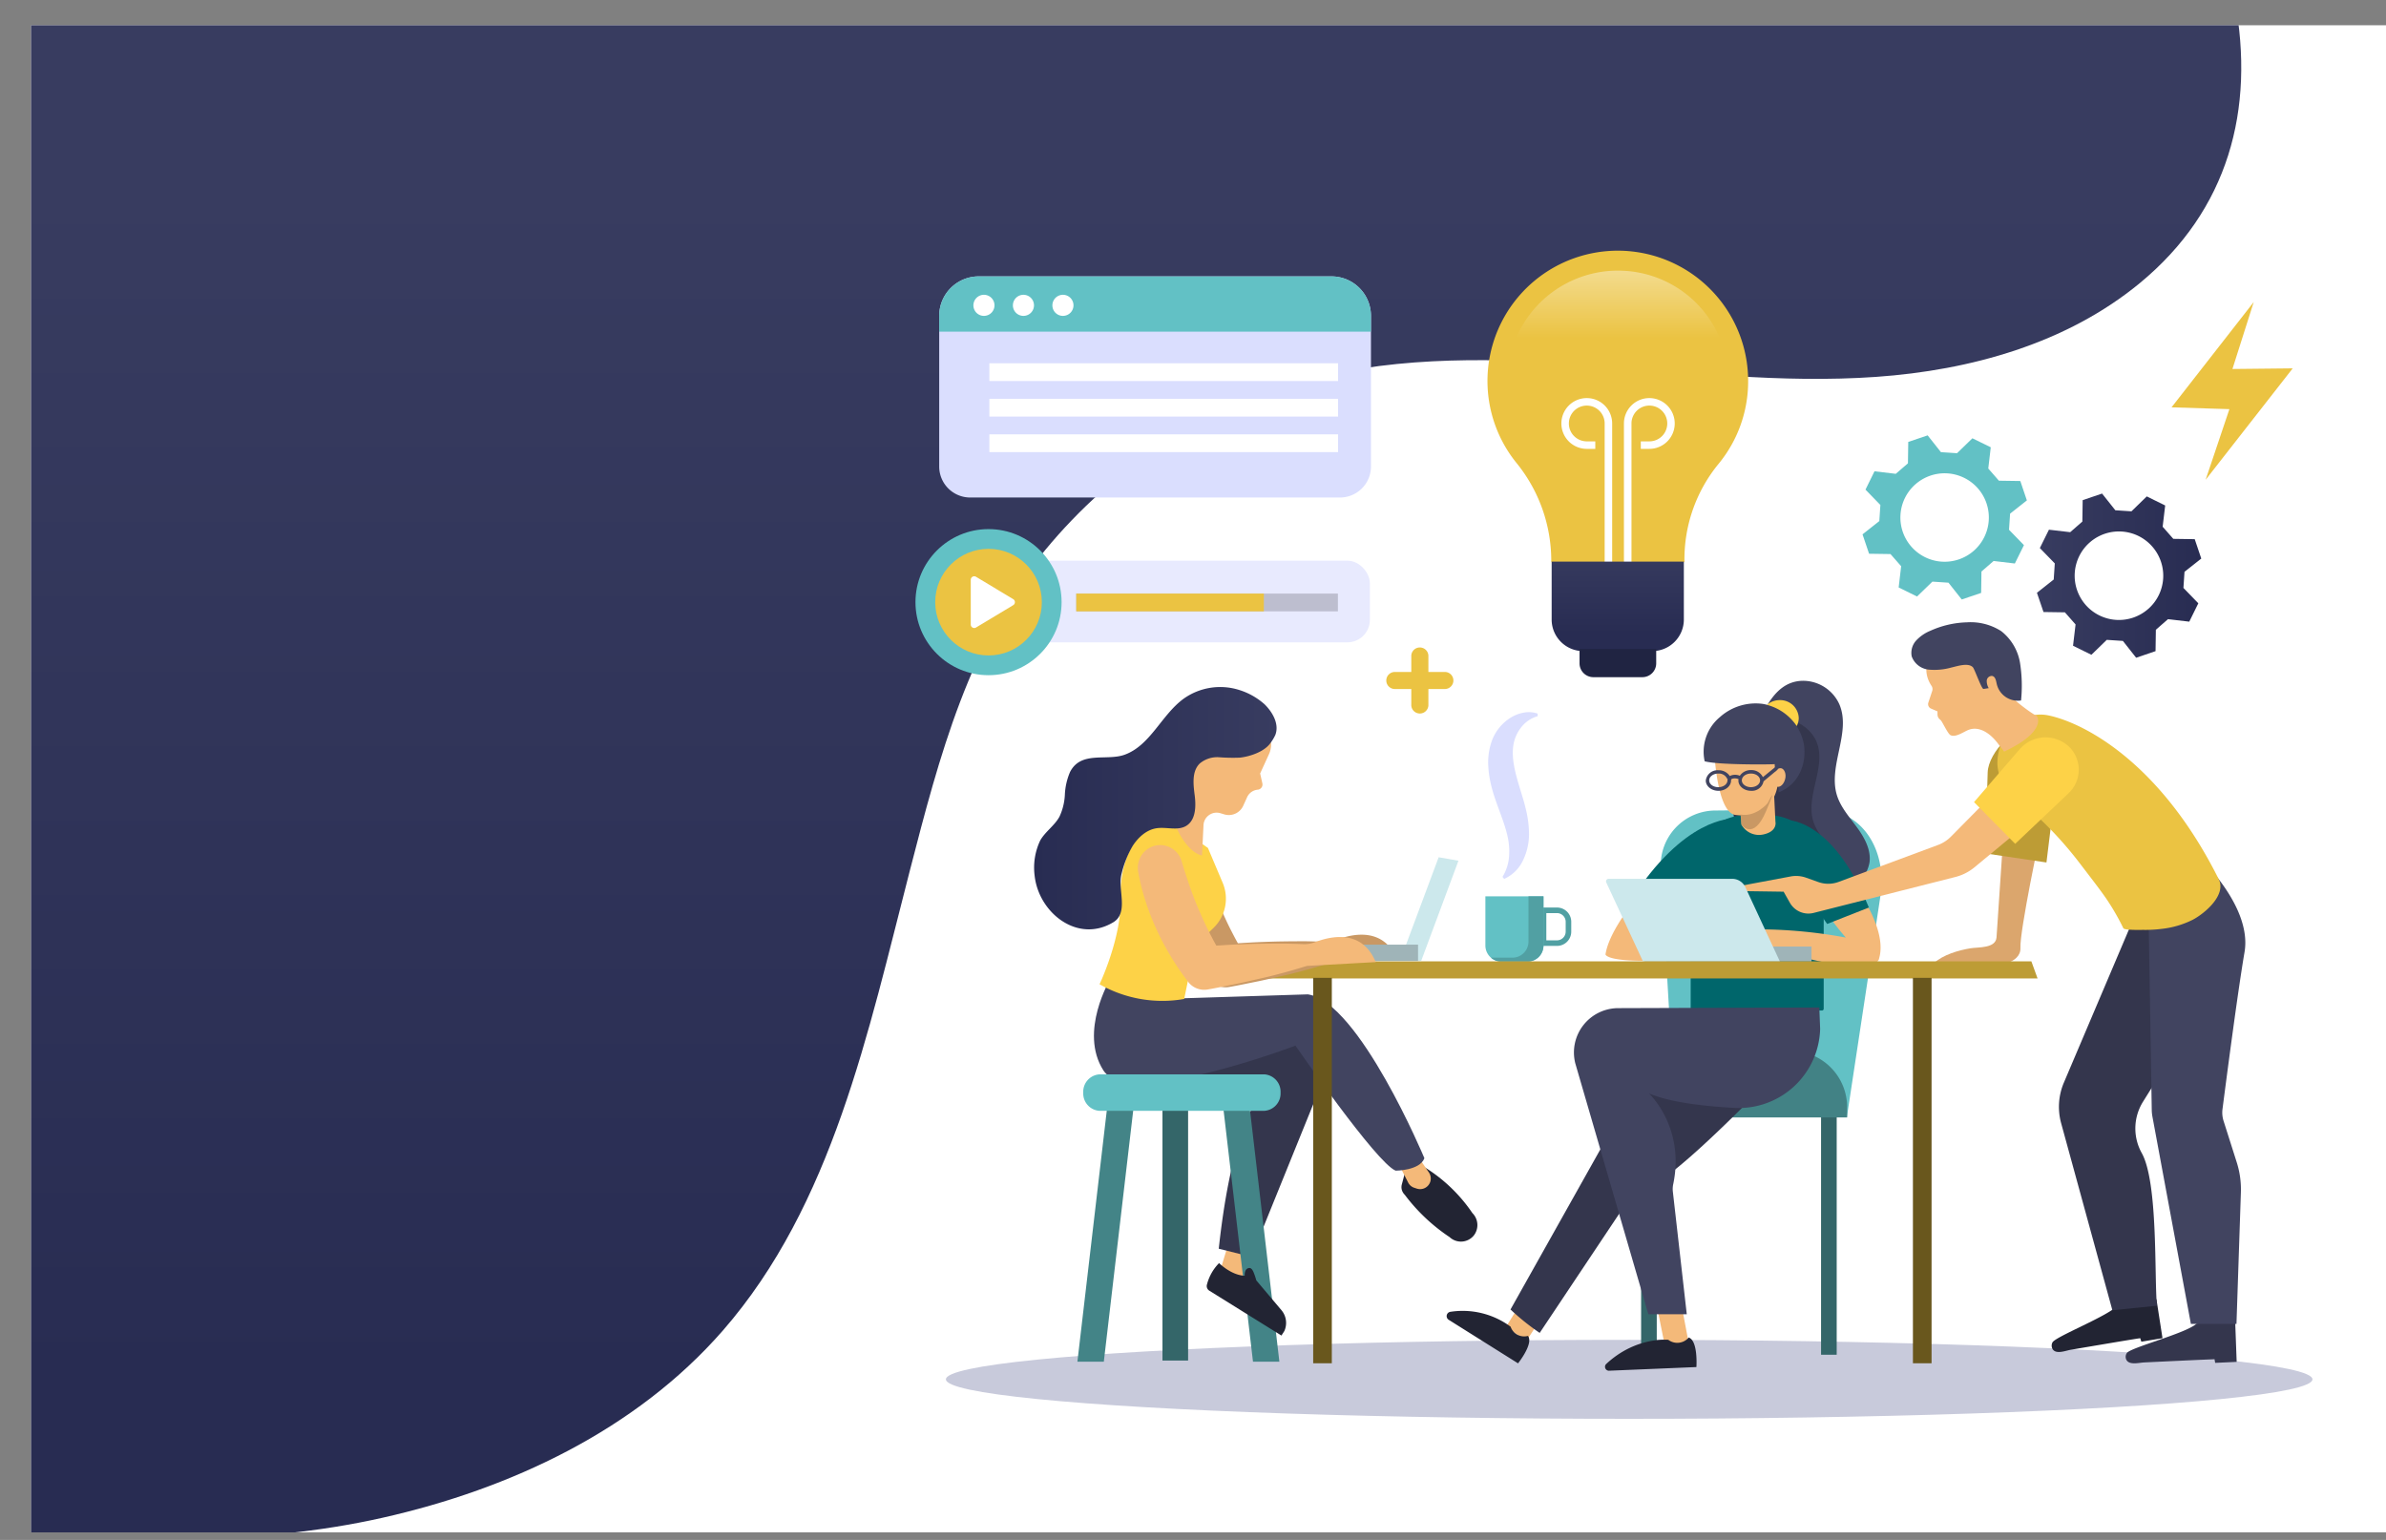 <svg xmlns="http://www.w3.org/2000/svg" xmlns:xlink="http://www.w3.org/1999/xlink" viewBox="0 0 604.12 390"><rect x="0" y="0" width="604.12" height="390" fill="#808080" stroke="none"/><defs><style>.cls-1{fill:none;}.cls-2{isolation:isolate;}.cls-3{clip-path:url(#clip-path);}.cls-4{fill:#fff;}.cls-5{fill:url(#Degradado_sin_nombre_49);}.cls-6{fill:#c8cadb;}.cls-7{fill:#51a0a3;}.cls-8{fill:#dadefe;}.cls-9{fill:#62c1c5;}.cls-10{fill:#346669;}.cls-11{fill:#428285;}.cls-12{fill:#414460;}.cls-13{fill:#34364d;}.cls-14{fill:#00666b;}.cls-15{fill:#f4b979;}.cls-16{fill:#9fb4b8;}.cls-17{fill:#222433;}.cls-18{fill:#dba66d;}.cls-19{fill:#bd9c35;}.cls-20{fill:#ebc342;}.cls-21{fill:#fdd247;}.cls-22{fill:#cce8ec;}.cls-23{fill:#c99864;}.cls-24{fill:#69571d;}.cls-25{fill:#438487;}.cls-26{fill:url(#Degradado_sin_nombre_48);}.cls-27{fill:url(#Degradado_sin_nombre_49-2);}.cls-28{fill:url(#Degradado_sin_nombre_43);}.cls-29{fill:url(#Degradado_sin_nombre_48-2);}.cls-30{fill:#202442;}.cls-31{fill:#e8eafe;}.cls-32{fill:#bdbecf;mix-blend-mode:multiply;}</style><clipPath id="clip-path"><rect class="cls-1" x="7.86" y="6.4" width="596.26" height="381.69"/></clipPath><linearGradient id="Degradado_sin_nombre_49" x1="283.74" y1="47.33" x2="283.74" y2="349.33" gradientUnits="userSpaceOnUse"><stop offset="0" stop-color="#383c60"/><stop offset="1" stop-color="#282c52"/></linearGradient><linearGradient id="Degradado_sin_nombre_48" x1="261.86" y1="204.7" x2="323.21" y2="204.7" gradientUnits="userSpaceOnUse"><stop offset="0" stop-color="#282c52"/><stop offset="1" stop-color="#383c60"/></linearGradient><linearGradient id="Degradado_sin_nombre_49-2" x1="515.74" y1="145.78" x2="557.35" y2="145.78" xlink:href="#Degradado_sin_nombre_49"/><linearGradient id="Degradado_sin_nombre_43" x1="409.63" y1="41.17" x2="409.63" y2="128.34" gradientUnits="userSpaceOnUse"><stop offset="0.02" stop-color="#fff"/><stop offset="0.51" stop-color="#fff" stop-opacity="0"/></linearGradient><linearGradient id="Degradado_sin_nombre_48-2" x1="409.63" y1="160.33" x2="409.63" y2="138.31" xlink:href="#Degradado_sin_nombre_48"/></defs><title>dataAsset 1</title><g class="cls-2"><g id="Layer_2" data-name="Layer 2"><g id="Objects"><g class="cls-3"><rect class="cls-4" x="7.86" y="6.4" width="596.26" height="381.69"/><path class="cls-5" d="M565.83,0c-34.09,0-52.57,2-86.66,2-51.41,0-86.23-.17-137.64-.17H0V389.77c33.26,0,64.38,1.93,96.84-5.38S161,362.19,183,337c27.77-31.84,36.78-75.52,47.38-116.57,7.44-28.86,15-57.79,34.27-81.14,17.23-20.9,40.9-36.48,67-43.26,23.23-6,47.62-5.36,71.53-3.58s47.89,4.68,71.82,3S523.25,87,541.82,71.67C564.23,53.17,571,27.74,565.83,0Z"/><ellipse class="cls-6" cx="412.5" cy="349.33" rx="173" ry="10"/><path class="cls-7" d="M394.22,239.56h-4.11v-9.72h4.11a3.61,3.61,0,0,1,3.61,3.61V236A3.61,3.61,0,0,1,394.22,239.56Zm-2.7-1.41h2.7a2.21,2.21,0,0,0,2.2-2.2v-2.5a2.21,2.21,0,0,0-2.2-2.2h-2.7Z"/><path class="cls-8" d="M389.33,181.38a8.09,8.09,0,0,0-4.36,3.07,9.64,9.64,0,0,0-1.81,4.37c-.45,3.13.36,6.5,1.45,10.1.26.91.56,1.84.85,2.8s.57,1.94.82,3a26.82,26.82,0,0,1,.86,6.49,15.19,15.19,0,0,1-1.52,6.67,9.59,9.59,0,0,1-4.77,4.71l-.43-.51a11.45,11.45,0,0,0,1.67-5.25,17.1,17.1,0,0,0-.42-5.16c-.76-3.42-2.36-6.85-3.6-10.87-.29-1-.57-2.07-.79-3.14a25.6,25.6,0,0,1-.44-3.34,16.33,16.33,0,0,1,1-7,11.66,11.66,0,0,1,4.66-5.57,9.41,9.41,0,0,1,3.37-1.28,6.78,6.78,0,0,1,3.45.26Z"/><path class="cls-9" d="M387,227H376.09v12.47a4.09,4.09,0,0,0,4.08,4.07h6.56a4.07,4.07,0,0,0,4.07-4.07V227Z"/><path class="cls-7" d="M387,227v11.47a4.07,4.07,0,0,1-4.07,4.07H377.5a4.08,4.08,0,0,0,2.67,1h6.56a4.07,4.07,0,0,0,4.07-4.07V227Z"/><rect class="cls-10" x="461.08" y="281.01" width="3.96" height="62.09"/><path class="cls-9" d="M467.62,282.91l-43.47-.59L420.5,219.9a13.88,13.88,0,0,1,13.94-14.63l25.91-.26c11.36,0,17.43,10.47,15.79,21.72Z"/><path class="cls-11" d="M427.12,266.15h26.32a14.24,14.24,0,0,1,14.24,14.24V283a0,0,0,0,1,0,0H412.88a0,0,0,0,1,0,0v-2.6A14.24,14.24,0,0,1,427.12,266.15Z"/><rect class="cls-10" x="415.52" y="281.01" width="3.96" height="62.09"/><path class="cls-12" d="M456,172.43a10.1,10.1,0,0,1,9.71,5.93c3.06,7.14-2.87,15.51-.64,22.95.93,3.09,3.16,5.58,5.07,8.18s3.61,5.67,3.22,8.87a8.84,8.84,0,0,1-6.71,7.12,12.77,12.77,0,0,1-9.9-2,23.42,23.42,0,0,1-6.92-7.65c-6.24-10.27-9.08-27-2.14-37.63C449.65,175.12,452.12,172.69,456,172.43Z"/><path class="cls-13" d="M450.41,182.12a9.81,9.81,0,0,1,9.35,5.33c3,6.42-2.76,14-.61,20.65.9,2.77,3,5,4.88,7.35s3.48,5.1,3.11,8c-.4,3.1-3.22,5.65-6.47,6.4a13,13,0,0,1-9.54-1.81,21.79,21.79,0,0,1-6.66-6.89c-6-9.24-8.75-24.3-2.06-33.85C444.32,184.54,446.7,182.35,450.41,182.12Z"/><path class="cls-14" d="M442.46,206.4h4.9a14.39,14.39,0,0,1,14.39,14.39v34.69a.44.44,0,0,1-.44.44H428.51a.44.44,0,0,1-.44-.44V220.79A14.39,14.39,0,0,1,442.46,206.4Z"/><path class="cls-15" d="M466.2,219.6s12.22,14.2,9.58,23.11c0,0,0,4.63-19-.16l-16-2.64-.66-4.46a122.16,122.16,0,0,1,27.24,2,53.37,53.37,0,0,1-3.53-4.42,33.85,33.85,0,0,1-4.89-8.62Z"/><path class="cls-14" d="M451.74,207.67s11.76-1.38,21.45,22.17L462.62,234s-6.82-9.25-7.81-17.28S451.74,207.67,451.74,207.67Z"/><path class="cls-15" d="M421.45,219.4S407.82,233,406.5,241.72c0,0,.19,2.59,19.72,1.21H443l1.31-3.36a123.9,123.9,0,0,0-12.54-2.06,120.73,120.73,0,0,0-14.62-.76c1.36-1.06,2.77-2.32,4.25-3.73a34.17,34.17,0,0,0,6.32-7.63Z"/><path class="cls-14" d="M438.61,207.37s-12.17-.61-25.83,20.88l9.67,6s8.33-7.91,10.72-15.64S438.61,207.37,438.61,207.37Z"/><rect class="cls-16" x="416.4" y="239.72" width="42.26" height="3.8"/><path class="cls-13" d="M556.21,335.18c-2.53,2.46-16.81,6.09-17.71,7.49a1.72,1.72,0,0,0-.14,1.67c.71,1.49,3.28.76,4.54.71,1.53-.07,17.8-.86,17.81-.79l.16.9,5.44-.25-.37-10S561.77,335.1,556.21,335.18Z"/><path class="cls-17" d="M536.35,330.45c-2.22,2.74-16,8.06-16.69,9.55a1.75,1.75,0,0,0,.06,1.69c.88,1.39,3.35.35,4.59.15,1.51-.25,17.57-3,17.59-2.92l.27.88,5.36-.9L546,329.05S541.85,329.71,536.35,330.45Z"/><path class="cls-18" d="M507.35,209.9s-1.83,27.41-1.84,27.48c-.19,2.85-4.64,2.46-6.58,2.78-3.05.5-6.93,1.63-9.26,3.75.84.45,2.5.28,3.49.33,1.27.07,2.54.12,3.8.16,2.61.09,5.21.15,7.81.26,0,0,7-.44,6.79-4.63s5.1-29.32,5.1-29.32Z"/><path class="cls-19" d="M502.64,216.13l15.51,2.3,2.6-21.26c.63-4.56.83-12-3.81-12.9-.09,0-1-.3-1.13-.31-5.21-.89-12.36,6.5-12.54,11.64Z"/><path class="cls-13" d="M540.57,231.78l-18,42.38a15.69,15.69,0,0,0-.73,10.2l13,47.47,11.28-1.14c-.68-7.44.32-31.06-3.81-38.61a12.79,12.79,0,0,1,.25-13l5.07-8.13,2.94-39Z"/><path class="cls-12" d="M558.79,223.63l-2.71-7.27s14.26,12.88,12.22,24.78c-1.76,10.27-4.78,33.58-5.58,39.77a7,7,0,0,0,.28,3l3.32,10.44a22.57,22.57,0,0,1,1.06,7.61l-1.12,33.34H554.72L545,282.91a10.13,10.13,0,0,1-.19-1.82L544,231.34Z"/><path class="cls-20" d="M519,181.26c8.53,1.91,27.83,11.52,42.77,41.4,2,4-3.52,8.66-6.55,10.26a23.14,23.14,0,0,1-7.91,2.33,33.51,33.51,0,0,1-4.69.25c-.65,0-4.72.12-5-.42a60.75,60.75,0,0,0-4.45-7.67c-1.81-2.59-4-5.38-6.64-8.85a95.84,95.84,0,0,0-18.11-18.07,12.14,12.14,0,0,1-2.69-7,13.56,13.56,0,0,1,3.37-9.09A10,10,0,0,1,519,181.26Z"/><path class="cls-15" d="M509.78,195.87l-15.8,16a9,9,0,0,1-3.3,2.13l-25.21,9.37a7.54,7.54,0,0,1-5.13,0l-3.09-1.1a7.51,7.51,0,0,0-3.7-.33L441,224.29l.16,1.39,10.44.15,1.62,2.86a5.39,5.39,0,0,0,6,2.51l35.89-9.1a12.36,12.36,0,0,0,4.79-2.43l17.57-14.55Z"/><path class="cls-15" d="M489.22,175a1.47,1.47,0,0,0-.17-1.3c-1.08-1.59-3.41-6.35,3.05-11.1,0,0,11.63-7.3,16.78,4.22a9.19,9.19,0,0,1-.16,8.44c-.54,1,5.91,5.61,6.69,5.88s2.64,4.25-8,9.22c-.44-.72-.61-.77-1.34-1.78-2.3-3.18-5.16-4.71-7.67-3.72-1.18.45-3.27,2-4.55,1.32-.68-.34-2.1-3.48-2.49-3.8l-.19-.17a1.68,1.68,0,0,1-.61-1.26v-.79l-1.61-.69a1.23,1.23,0,0,1-.7-1.54Z"/><path class="cls-12" d="M502.21,174.48l1.32-.2a3.55,3.55,0,0,1-.5-1.91,1.28,1.28,0,0,1,1.36-1.18c.88.17,1,1.29,1.2,2.15a5.48,5.48,0,0,0,6.13,4.06,37.27,37.27,0,0,0-.26-9.5,12.86,12.86,0,0,0-4.78-8.07,14.33,14.33,0,0,0-8.64-2.22,24,24,0,0,0-9.29,2.14,10.18,10.18,0,0,0-3.6,2.48,4.63,4.63,0,0,0-1.12,4,5.1,5.1,0,0,0,4.26,3.35,15.71,15.71,0,0,0,5.73-.51c1.5-.33,4.31-1.32,5.5-.08C500,169.54,501.73,174.55,502.21,174.48Z"/><path class="cls-21" d="M499.81,203.14l10.42,10.57,13.49-12.79a8.17,8.17,0,0,0,.52-11.43l-.17-.18a8.66,8.66,0,0,0-12.72.46Z"/><path class="cls-22" d="M450.65,243.5H416l-9.3-20a.65.65,0,0,1,.59-.93h31.29a3.68,3.68,0,0,1,3.34,2.13Z"/><polygon class="cls-19" points="515.9 247.8 320.74 247.8 322.31 243.47 514.33 243.47 515.9 247.8"/><path class="cls-15" d="M434.07,190.66s.67,15.1,5.33,15.73c5.72.77,9.68-2.12,10.64-7.21.39-2-.08-8-.61-11.67-.34-2.36-3.06-4.62-5.41-5a10,10,0,0,0-4.78.41A7,7,0,0,0,434.07,190.66Z"/><path class="cls-15" d="M440.94,203.42s-.16,3.8,0,5.45a5.07,5.07,0,0,0,5.45,2.48c3.74-.77,3.14-3.22,3.14-3.22L449,197.37Z"/><path class="cls-12" d="M456.73,188.49a12.69,12.69,0,0,0-10.46-10.23,13.58,13.58,0,0,0-10.81,3.36,11.38,11.38,0,0,0-3.85,11.18c3.12.89,15.4.86,17.73.73.1,2.5.93,4.62,1,7.13C455.22,198.81,457.53,193.66,456.73,188.49Z"/><path class="cls-15" d="M452,197.25c-.3,1.29-1.2,2.18-2,2s-1.25-1.39-1-2.68,1.2-2.18,2-2S452.31,196,452,197.25Z"/><path class="cls-12" d="M450.11,194.89l-.56-.68-3.2,2.61a3.19,3.19,0,0,0-3-1.79,3.32,3.32,0,0,0-2.84,1.44,3.06,3.06,0,0,0-2.41,0l-.12.08a3.33,3.33,0,0,0-2.89-1.48,3,3,0,0,0-3.2,2.61c0,1.43,1.44,2.6,3.2,2.6s3.2-1.17,3.2-2.6a.44.44,0,0,1,.23-.43,2.25,2.25,0,0,1,1.68.09,1.86,1.86,0,0,0-.05.34c0,1.43,1.44,2.6,3.2,2.6a3,3,0,0,0,3.17-2.4Zm-12.73,2.75c0,.94-1,1.72-2.31,1.72s-2.31-.78-2.31-1.72,1-1.73,2.31-1.73a2.29,2.29,0,0,1,2.25,1.35l.12,0A1.42,1.42,0,0,0,437.38,197.64Zm5.95,1.72c-1.27,0-2.31-.78-2.31-1.72s1-1.73,2.31-1.73,2.31.78,2.31,1.73S444.61,199.36,443.33,199.36Z"/><path class="cls-23" d="M440.68,206.29l.26,2.58s3,4.21,6.23-3.46.39-2,.39-2S444.61,207,440.68,206.29Z"/><path class="cls-21" d="M454.91,183.88a4.4,4.4,0,0,0,.52-2,4.7,4.7,0,0,0-4.82-4.57,5,5,0,0,0-3.24,1.2A13,13,0,0,1,454.91,183.88Z"/><rect class="cls-24" x="484.34" y="247.65" width="4.72" height="97.61"/><polygon class="cls-15" points="317.2 315.51 314.39 325.54 308.35 323.77 311.44 313.59 317.2 315.51"/><path class="cls-13" d="M288,269.83l30.31,5.67a1.3,1.3,0,0,1,.66,2.05c-2.47,3.14-7.55,12.55-10.39,38.7l8.26,2.06,18.89-46.62,1.47-11.21Z"/><path class="cls-17" d="M360.42,295.44a40.06,40.06,0,0,1,12.38,11.78,4.29,4.29,0,0,1,.35,5.69,4.2,4.2,0,0,1-6.12.4,46.16,46.16,0,0,1-6.9-5.62,45.66,45.66,0,0,1-4.45-5.1,2.83,2.83,0,0,1-.74-1.22,2.63,2.63,0,0,1,0-1.42l1.07-4.06Z"/><path class="cls-15" d="M358.65,292.35l3.14,4.59a2.72,2.72,0,0,1,.39,2.2h0a2.7,2.7,0,0,1-3.47,1.88l-.64-.21a2.66,2.66,0,0,1-1.54-1.33l-2.75-5.36Z"/><path class="cls-12" d="M281.15,247.89s-8.06,13.38-1.77,23.21S328,264.81,328,264.81s20.45,29.7,25.37,31.67c0,0,6.1,0,7.28-3.15,0,0-16.52-39.54-29.51-41.5l-31.67,1Z"/><polygon class="cls-25" points="279.48 344.87 272.79 344.87 280.66 277.59 287.35 277.59 279.48 344.87"/><polygon class="cls-25" points="317.25 344.87 323.93 344.87 316.07 277.59 309.38 277.59 317.25 344.87"/><rect class="cls-10" x="294.33" y="277" width="6.49" height="67.57"/><path class="cls-9" d="M320.1,281.33H278.4a4.41,4.41,0,0,1-4.13-4.62h0a4.41,4.41,0,0,1,4.13-4.62h41.7a4.41,4.41,0,0,1,4.13,4.62h0A4.41,4.41,0,0,1,320.1,281.33Z"/><path class="cls-17" d="M324.51,331.88l-6.42-7.61a18.85,18.85,0,0,0-.67-2c-.2-.5-.51-1.06-1-1.14a1.12,1.12,0,0,0-1.09.73,2.63,2.63,0,0,0-.17,1.23c-3.44-.1-6.5-3.2-6.5-3.2a12,12,0,0,0-3.06,5.4,1.38,1.38,0,0,0,.58,1.58l18.27,11.37.73-1.13A5,5,0,0,0,324.51,331.88Z"/><polygon class="cls-22" points="364.26 217.11 369.27 217.99 359.83 243.37 354.52 243.22 364.26 217.11"/><path class="cls-23" d="M353.78,243.07c-3.4-8.26-11.15-6.69-15.49-5a7.45,7.45,0,0,1-3,.45c-1.57-.07-3.14-.11-4.71-.14q-3.5,0-7,.06c-2.32.06-4.63.14-6.94.26l-3.21.19c-.58-1-1.14-2.11-1.69-3.17-1-1.95-1.9-3.94-2.76-5.94s-1.65-4.05-2.36-6.11-1.39-4.14-2.05-6.24l0-.06a5.66,5.66,0,0,0-7.11-3.71,5.77,5.77,0,0,0-3.86,6.53,58.45,58.45,0,0,0,1.8,7.24,66.67,66.67,0,0,0,2.75,7.12,65.64,65.64,0,0,0,3.54,6.75,67.57,67.57,0,0,0,4.25,6.31l.27.37a5.11,5.11,0,0,0,4.93,2c2.27-.39,4.53-.88,6.8-1.33s4.52-1,6.78-1.5,4.51-1.1,6.75-1.72q2.43-.68,4.84-1.43Z"/><path class="cls-21" d="M305.84,214.75l3.74,8.84A10.32,10.32,0,0,1,307.26,235l-4.67,4.52L299.83,253a32.08,32.08,0,0,1-21.43-3.73s5.6-11.8,5.31-21.54,3.83-21.24,15.05-18Z"/><path class="cls-15" d="M298,209.88s2.51,5.9,6.34,6.79l.38-7.72a3.33,3.33,0,0,1,4.27-3l1,.3a4,4,0,0,0,4.78-2.17l1-2.2a3.26,3.26,0,0,1,2.67-1.88h0a1.32,1.32,0,0,0,1.18-1.61l-.56-2.5L321.3,191a6.05,6.05,0,0,0,.13-4.67c-1.29-3.42-4.52-8.92-11.76-8.72-10.37.29-12.83,4.72-15,17.56Z"/><path class="cls-26" d="M313.69,174.72A15.94,15.94,0,0,0,299.63,177c-5.57,4.1-8.38,11.79-14.88,14.14-4.57,1.65-11.06-1.06-13.83,4.39a16.35,16.35,0,0,0-1.3,5.68,14.74,14.74,0,0,1-1.39,5.66c-1.27,2.28-3.59,3.75-4.86,6a16,16,0,0,0-1.41,8.88c1,9.37,10.84,17.28,19.91,11.83,4.05-2.44,1-8.52,2.13-12.37a25.39,25.39,0,0,1,2.77-6.94c1.39-2.17,3.45-4.09,6-4.5s5.37.71,7.57-.61c2.42-1.47,2.51-4.91,2.15-7.72s-.75-6.1,1.28-8.08a6.89,6.89,0,0,1,4.89-1.58,46.26,46.26,0,0,0,5.26.1c2.62-.29,6.17-1.5,7.71-3.64a11.33,11.33,0,0,0,1.26-2.07c1.07-2.73-.63-5.77-2.73-7.82A17.35,17.35,0,0,0,313.69,174.72Z"/><rect class="cls-16" x="334.85" y="239.24" width="24.19" height="4.13"/><path class="cls-15" d="M348.32,243.66c-3.4-8.26-11.15-6.69-15.49-5a7.45,7.45,0,0,1-3,.45c-1.57-.07-3.14-.11-4.71-.14q-3.49,0-7,.06c-2.31.06-4.63.14-6.94.26l-3.21.19c-.58-1-1.14-2.11-1.69-3.17-1-1.95-1.9-3.94-2.76-5.94s-1.65-4.05-2.36-6.11-1.39-4.14-2-6.24V218a5.68,5.68,0,0,0-7.12-3.71,5.78,5.78,0,0,0-3.86,6.53,56.76,56.76,0,0,0,1.81,7.24,64.55,64.55,0,0,0,2.74,7.12,65.64,65.64,0,0,0,3.54,6.75,67.57,67.57,0,0,0,4.25,6.31l.27.37a5.11,5.11,0,0,0,4.93,2c2.27-.39,4.53-.88,6.8-1.33s4.53-1,6.78-1.5,4.51-1.1,6.75-1.72q2.43-.68,4.84-1.43Z"/><polygon class="cls-15" points="385.26 329.69 381.3 336.07 386.47 339.59 390.65 333.21 385.26 329.69"/><path class="cls-17" d="M382.48,336a20.41,20.41,0,0,0-15.26-3.77,1.1,1.1,0,0,0-.45,2l17.59,11.05s4-5,2.51-6.95A3.62,3.62,0,0,1,382.48,336Z"/><path class="cls-13" d="M418.82,266.81l-36.37,64.83a60.35,60.35,0,0,0,7.39,5.93L412,304.35c4.08-2.71,8.4-5.4,8.4-5.4,8.51-5.57,26-23.77,26-23.77Z"/><polygon class="cls-15" points="419.61 331.26 421.5 340.67 427.67 340.67 425.77 330.61 419.61 331.26"/><path class="cls-12" d="M460.64,255.15l-50.94.17a11.23,11.23,0,0,0-10.84,14l18.49,63.52h9.73l-3.53-31.11a5.88,5.88,0,0,1,.11-1.87c3-14.46-6.16-22.95-6.16-22.95,5.23,2.24,13.7,3.25,21.72,3.68a20.61,20.61,0,0,0,21.63-20Z"/><path class="cls-17" d="M422.4,339.32s-8.25-.89-15.78,6.18a1,1,0,0,0,.72,1.65l22.18-.93s.46-6.67-1.95-7.48A3.78,3.78,0,0,1,422.4,339.32Z"/><rect class="cls-24" x="332.49" y="247.65" width="4.72" height="97.61"/><path class="cls-20" d="M365.83,170.18h-4.17V166a2.17,2.17,0,0,0-4.33,0v4.18h-4.17a2.16,2.16,0,1,0,0,4.32h4.17v4.18a2.17,2.17,0,0,0,4.33,0V174.5h4.17a2.16,2.16,0,1,0,0-4.32Z"/><path class="cls-27" d="M548.92,156.81l5.39.63,2.29-4.65-3.77-3.89.27-4.08,4.25-3.36-1.66-4.91-5.42-.08-2.7-3.07.64-5.38-4.66-2.3-3.88,3.78-4.08-.27L532.23,125l-4.91,1.67-.08,5.42-3.08,2.69-5.38-.63-2.3,4.65,3.78,3.89-.27,4.08-4.25,3.36L517.4,155l5.42.08,2.7,3.07-.64,5.39,4.65,2.29,3.89-3.78,4.08.27,3.36,4.26,4.91-1.67.08-5.42Zm-5-2.6a11.21,11.21,0,1,1,1-15.81A11.2,11.2,0,0,1,543.93,154.21Z"/><path class="cls-9" d="M504.77,142.07l5.38.64,2.3-4.65-3.78-3.89.27-4.08,4.25-3.36-1.66-4.91-5.42-.08-2.69-3.08.63-5.38L499.4,111l-3.89,3.78-4.08-.27-3.36-4.25-4.91,1.66-.08,5.42L480,120l-5.39-.64L472.33,124l3.77,3.89-.27,4.08-4.25,3.36,1.66,4.91,5.42.08,2.7,3.08-.63,5.38,4.65,2.29,3.89-3.77,4.07.27,3.36,4.25,4.91-1.66.08-5.42Zm-5-2.6a11.2,11.2,0,1,1,1-15.81A11.21,11.21,0,0,1,499.77,139.47Z"/><polygon class="cls-20" points="570.63 76.49 549.82 103.16 564.47 103.62 558.45 121.51 580.5 93.29 565.24 93.45 570.63 76.49"/><path class="cls-20" d="M442.62,96.54a33,33,0,1,0-58.7,20.65,39.27,39.27,0,0,1,8.85,24.57v.61h33.72v-.62a38.05,38.05,0,0,1,8.61-24.24A32.86,32.86,0,0,0,442.62,96.54Z"/><path class="cls-28" d="M437.27,100.83a27.88,27.88,0,0,0-27.64-32.28h-.7a28,28,0,0,0-27.27,27.2,27.58,27.58,0,0,0,.33,5.07Z"/><path class="cls-4" d="M408.19,142.33h-1.9V107.25a4.53,4.53,0,1,0-4.53,4.53h2.16v1.9h-2.16a6.43,6.43,0,1,1,6.43-6.43Z"/><path class="cls-4" d="M413.08,142.33h-1.91V107.25a6.43,6.43,0,1,1,6.43,6.43h-2.16v-1.9h2.16a4.53,4.53,0,1,0-4.52-4.53Z"/><path class="cls-29" d="M392.92,142.23h33.42a0,0,0,0,1,0,0v14.67a8,8,0,0,1-8,8H400.87a8,8,0,0,1-8-8V142.23A0,0,0,0,1,392.92,142.23Z"/><path class="cls-30" d="M399.93,164.37h19.41a0,0,0,0,1,0,0V168a3.5,3.5,0,0,1-3.5,3.5H403.43a3.5,3.5,0,0,1-3.5-3.5v-3.65A0,0,0,0,1,399.93,164.37Z"/><path class="cls-8" d="M247.79,70h89.33a10,10,0,0,1,10,10v38.15a7.85,7.85,0,0,1-7.85,7.85H245.65a7.85,7.85,0,0,1-7.85-7.85V80A10,10,0,0,1,247.79,70Z"/><path class="cls-9" d="M347.12,84V80a10,10,0,0,0-10-10H247.79a10,10,0,0,0-10,10v4Z"/><path class="cls-4" d="M246.46,77.33A2.67,2.67,0,1,1,249.12,80,2.66,2.66,0,0,1,246.46,77.33Z"/><path class="cls-4" d="M256.46,77.33A2.67,2.67,0,1,1,259.12,80,2.66,2.66,0,0,1,256.46,77.33Z"/><path class="cls-4" d="M266.46,77.33A2.67,2.67,0,1,1,269.12,80,2.66,2.66,0,0,1,266.46,77.33Z"/><rect class="cls-4" x="250.5" y="92" width="88.29" height="4.5"/><rect class="cls-4" x="250.5" y="101" width="88.29" height="4.5"/><rect class="cls-4" x="250.5" y="110" width="88.29" height="4.5"/><rect class="cls-31" x="245.17" y="142" width="101.67" height="20.67" rx="5.67"/><circle class="cls-9" cx="250.29" cy="152.5" r="18.5"/><circle class="cls-20" cx="250.29" cy="152.5" r="13.5"/><path class="cls-4" d="M256.54,153.26l-9.41,5.66a.88.88,0,0,1-1.34-.75V146.83a.88.88,0,0,1,1.34-.75l9.41,5.66A.89.89,0,0,1,256.54,153.26Z"/><rect class="cls-32" x="272.5" y="150.33" width="66.25" height="4.5"/><rect class="cls-20" x="272.5" y="150.33" width="47.5" height="4.5"/></g></g></g></g></svg>